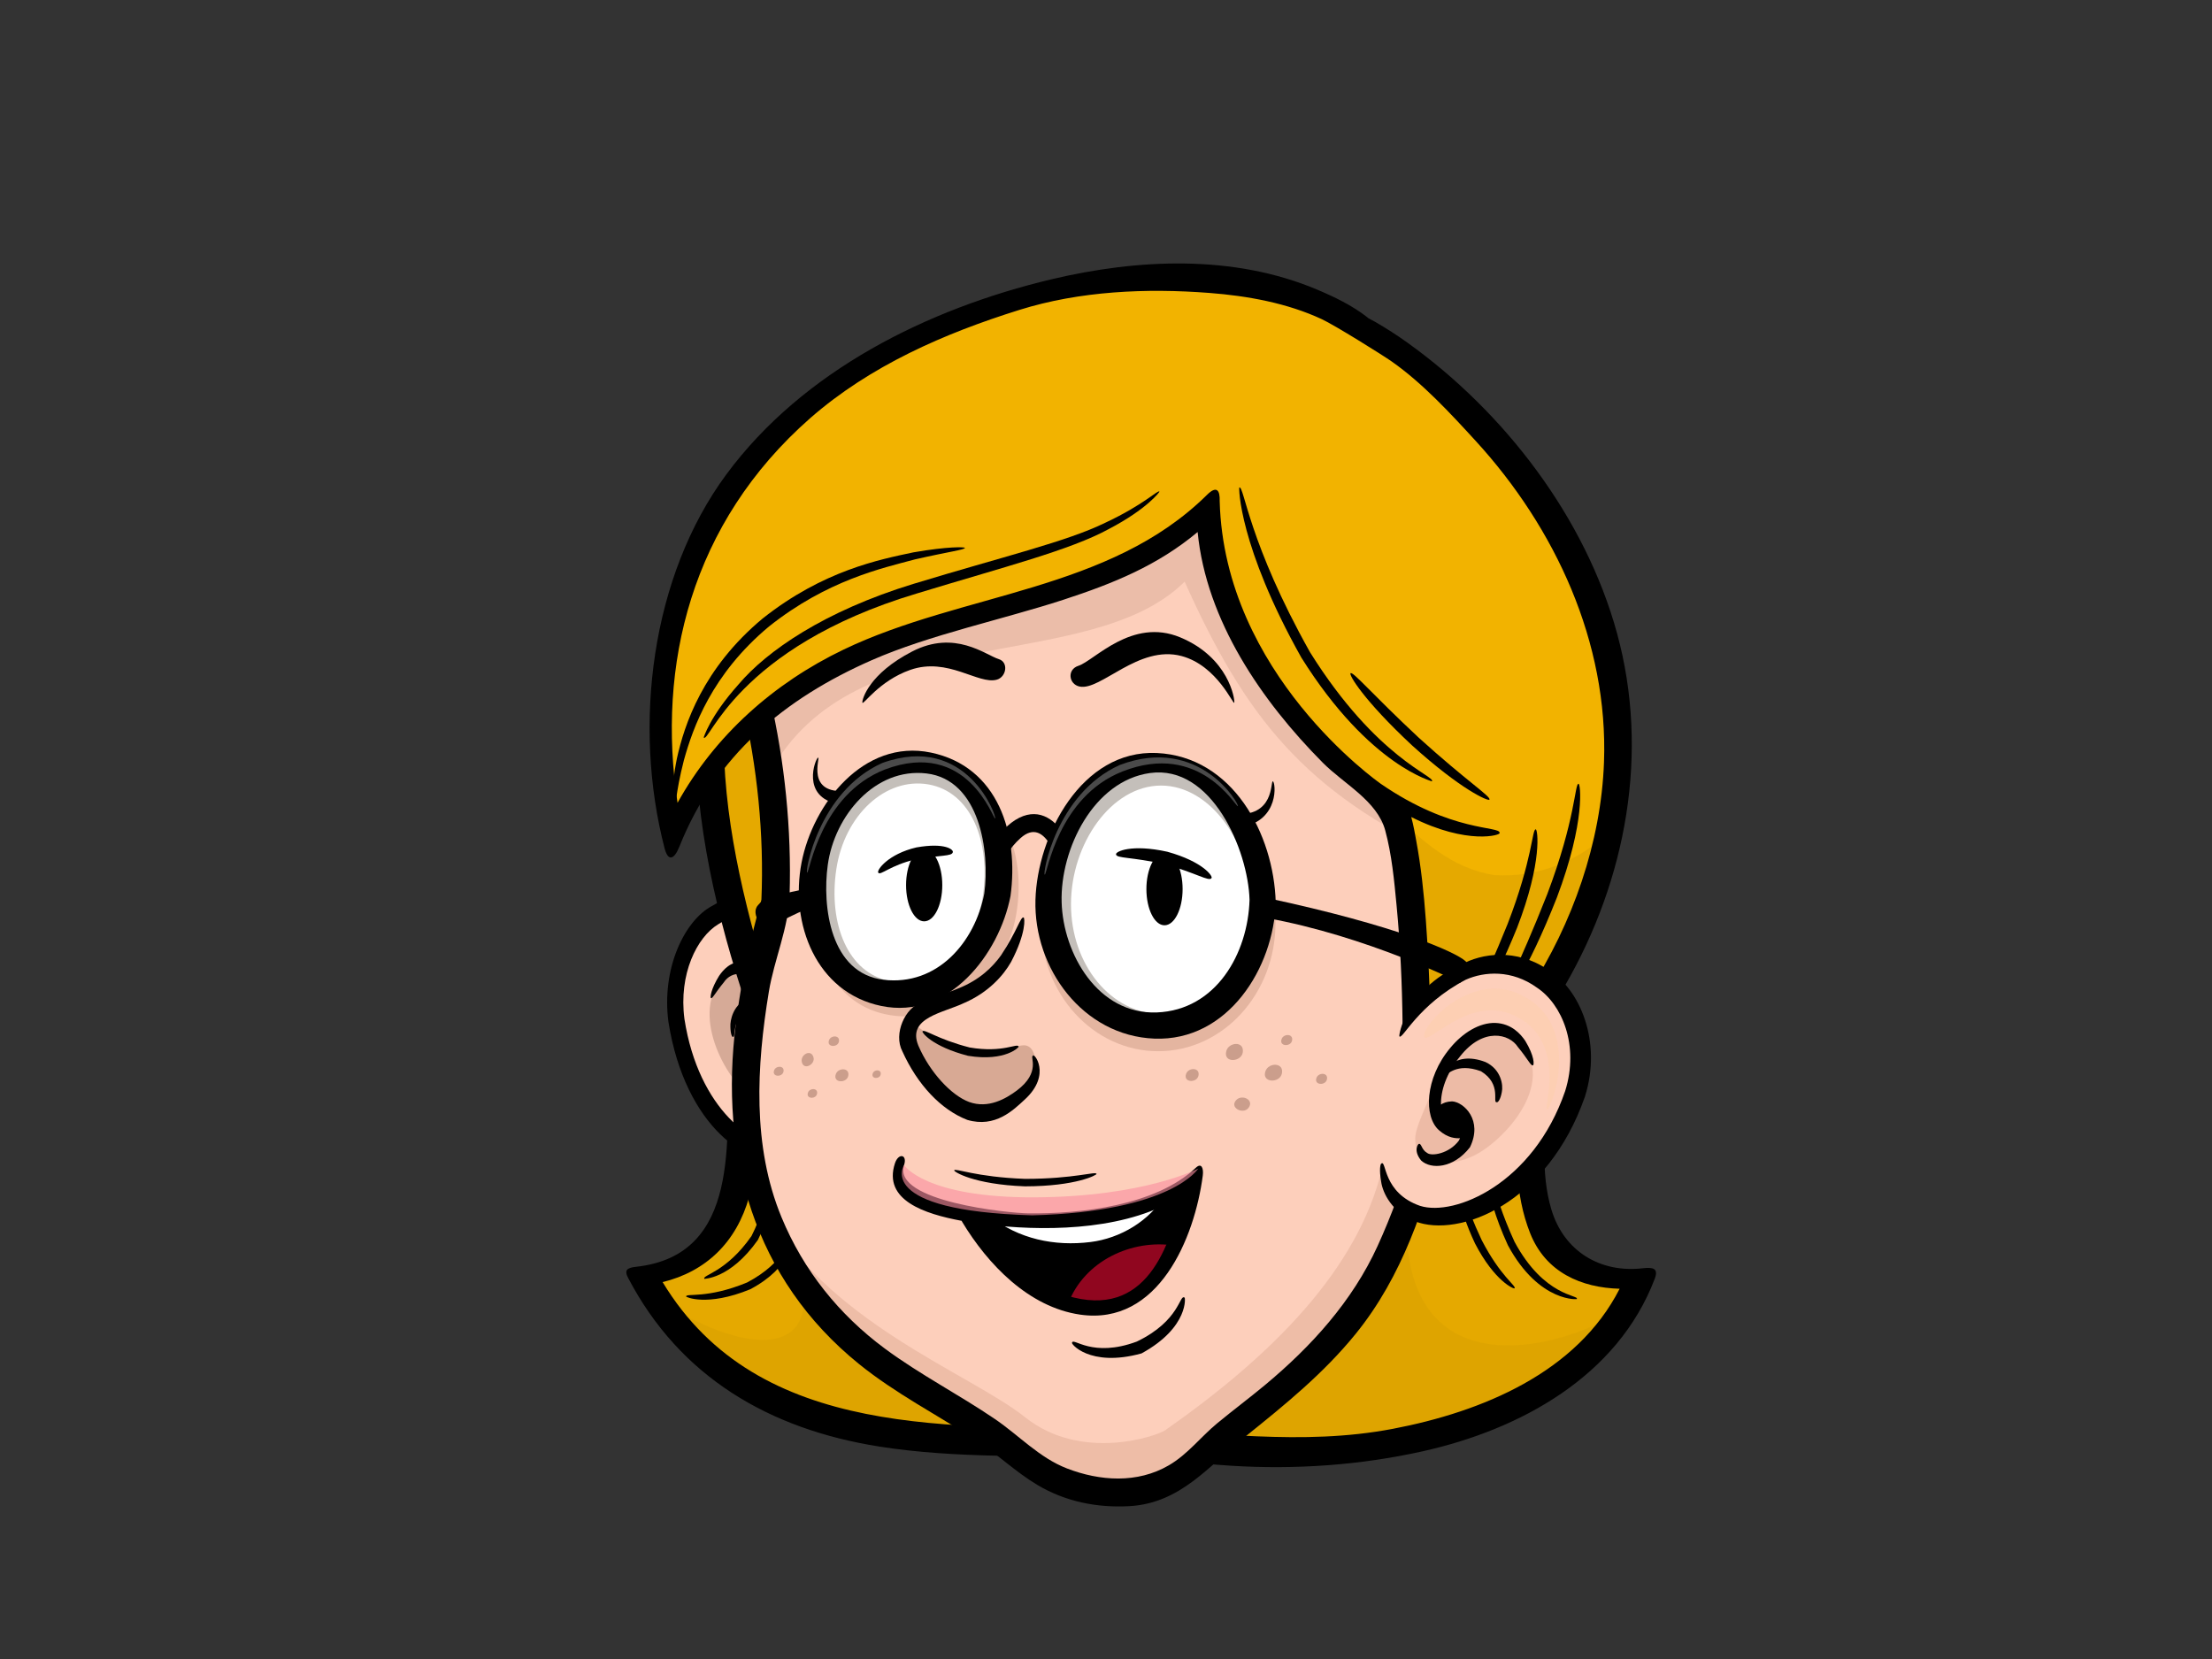 <?xml version="1.0" encoding="utf-8"?>
<!-- Generator: Adobe Illustrator 17.0.0, SVG Export Plug-In . SVG Version: 6.00 Build 0)  -->
<!DOCTYPE svg PUBLIC "-//W3C//DTD SVG 1.1//EN" "http://www.w3.org/Graphics/SVG/1.1/DTD/svg11.dtd">
<svg version="1.1" id="Layer_1" xmlns="http://www.w3.org/2000/svg" xmlns:xlink="http://www.w3.org/1999/xlink" x="0px" y="0px"
	 width="800px" height="600px" viewBox="0 0 800 600" enable-background="new 0 0 800 600" xml:space="preserve">
<rect x="0" y="0" width="800" height="600" fill="#333333" stroke="none"/>
<g>
	<g>
		<g>
			<path fill="#F2B300" d="M554.976,396.192c-3.34,30.144-3.531,70.397,38.726,64.519c-19.266,53.423-97.247,73.285-175.227,61.514
				l-56.798-1.299c-52.072-0.171-103.263-8.122-129.962-61.001c45.611-3.908,35.958-55.401,36.619-76.125L554.976,396.192z"/>
			<path opacity="0.5" fill="#D9A000" d="M554.976,396.192c-3.34,30.144-3.531,70.397,38.726,64.519
				c-19.266,53.423-97.247,73.285-175.227,61.514l-56.798-1.299c-52.072-0.171-103.263-8.122-129.962-61.001
				c45.611-3.908,35.958-55.401,36.619-76.125L554.976,396.192z"/>
			<path opacity="0.5" fill="#D9A000" d="M287.268,456.039c0.732,0.785,1.472,1.566,2.216,2.348
				c-0.22-1.421-0.355-2.829-0.355-4.208C289.128,454.179,287.268,454.179,287.268,456.039z"/>
			<path opacity="0.5" fill="#D9A000" d="M508.684,441.154c-27.91,40.934-76.286,55.819-122.802,63.262
				c-37.975,5.426-70.176-12.852-95.898-39.853c4.141,19.542-10.808,28.407-44.904,9.826c24.06,35.627,79.581,46.414,116.599,46.536
				l56.798,1.299c59.644,9.003,135.214-6.658,162.513-45.061C557.83,489.502,507.884,499.373,508.684,441.154z"/>
			<g>
				<path fill="none" d="M278.324,424.819c0.047,16.531-5.079,29.877-23.57,37.711"/>
				<g>
					<g>
						<path d="M254.755,462.53c-1.001-1.417,7.823-2.259,17.032-15.496c7.257-14.344,5.037-22.484,6.538-22.215
							c-0.093-0.278,3.656,7.846-4.222,23.612C263.85,462.962,254.252,462.419,254.755,462.53z"/>
					</g>
				</g>
			</g>
			<g>
				<path fill="none" d="M286.337,448.624c-5.65,15.481-23.374,21.71-38.184,20.271"/>
				<g>
					<g>
						<path d="M248.153,468.895c-0.064-1.317,7.415,0.968,22.031-5.06c14.126-7.439,14.871-16.077,16.153-15.211
							c0.179-0.605,0.431,9.452-14.988,17.651C255.584,472.734,247.86,469.009,248.153,468.895z"/>
					</g>
				</g>
			</g>
			<g>
				<path fill="none" d="M537.751,418.928c0,0,3.696,45.304,32.511,50.85"/>
				<g>
					<g>
						<path d="M570.262,469.778c1.108,0.142-13.49,1.799-24.922-19.441c-9.608-20.981-7.828-31.556-7.589-31.409
							c1.215-0.287,0.753,10.046,9.989,30.163C558.459,469.084,571.263,468.33,570.262,469.778z"/>
					</g>
				</g>
			</g>
			<g>
				<path fill="none" d="M527.735,428.789c0,0,4.313,24.966,20.033,37.135"/>
				<g>
					<g>
						<path d="M547.768,465.924c-0.047,0.445-7.187-2.417-14.317-16.23c-6.538-13.915-6.242-20.881-5.715-20.905
							c0.935-0.223,1.839,6.316,8.133,19.693C542.656,461.652,548.51,465.09,547.768,465.924z"/>
					</g>
				</g>
			</g>
			<g>
				<path fill="none" d="M554.976,396.192c-3.34,30.144-3.531,70.397,38.726,64.519c-19.266,53.423-97.247,73.285-175.227,61.514
					l-56.798-1.299c-52.072-0.171-103.263-8.122-129.962-61.001c45.611-3.908,35.958-55.401,36.619-76.125L554.976,396.192z"/>
				<path d="M594.123,458.685c-15.286,1.779-28.579-6.047-33.11-21.465c-3.813-12.968-2.404-27.323-0.989-40.549
					c0.128-1.196-0.111-2.195-0.581-3.004c0,0-0.004-0.002-0.004-0.005c-0.018-0.033-0.041-0.067-0.058-0.1
					c-0.653-1.336-1.94-2.335-3.929-2.418c-95.438-4.127-190.874-8.253-286.313-12.38c-0.109-0.004-0.215-0.007-0.323-0.014
					c-2.602-0.111-5.47,1.708-5.533,4.573c-0.607,28.22,4.952,70.65-33.218,74.825c-3.223,0.352-4.395,1.15-2.933,3.952
					c18.808,36.039,51.266,54.745,90.601,61.02c28.317,4.514,58.122,3.193,86.757,3.847c13.764,0.314,27.19,2.3,40.938,3.145
					c23.109,1.426,46.545-0.203,69.143-5.244c35.243-7.855,70.465-27.092,83.892-62.4
					C599.896,458.699,597.844,458.252,594.123,458.685z M503.76,516.75c-33.185,6.329-65.155,0.872-98.311,0.114
					c-59.801-1.366-131.061,4.363-165.805-53.174c15.661-3.821,26.711-14.4,31.309-30.857c4.016-14.356,2.488-29.085,2.407-43.743
					c92.013,3.979,184.022,7.957,276.033,11.932c-1.394,15.092-1.641,30.708,3.995,44.953c5.632,14.247,18.547,19.738,32.375,20.122
					C570.308,496.426,536.018,510.594,503.76,516.75z"/>
			</g>
		</g>
		<g>
			<g>
				<path fill="#FDCFBB" d="M293.062,349.498c-9.38-24.035-27.141-27.583-39.958-13.917c-21.66,25.471-0.168,76.584,24.861,80.916
					c7.168,1.243,15.478-2.629,18.12-15.943L293.062,349.498z"/>
				<path opacity="0.5" fill="#B18675" d="M268.978,394.216c-7.83-6.581-21.232-32.027-3.848-43.996
					c7.735-5.329,16.399,14.222,17.449,24.016c0.466,4.339,2.699,12.125,2.283,16.23
					C283.735,401.588,273.999,398.441,268.978,394.216z"/>
				<g>
					<path fill="none" d="M293.062,349.498c-9.38-24.035-27.141-27.583-39.958-13.917c-21.66,25.471-0.168,76.584,24.861,80.916
						c7.168,1.243,15.478-2.629,18.12-15.943"/>
					<g>
						<g>
							<path d="M296.086,400.552c-1.255-1.445-1.543,10.008-12.604,12.963c-10.142,2.335-30.838-11.991-35.947-44.997
								c-2.143-16.291,4.567-29.627,12.226-34.247c7.785-5.179,15.387-3.438,20.267,0.127c9.917,7.708,12.011,16.201,13.034,15.101
								c0.272,0.135-0.046-9.434-11.007-19.962c-5.397-4.893-14.941-7.858-24.61-1.847c-9.765,5.209-18.305,22.429-15.684,41.983
								c6.077,38.147,29.487,53.35,42.492,49.338c6.796-2.168,10.25-8.337,11.189-12.278
								C296.506,402.72,296.41,400.66,296.086,400.552z"/>
						</g>
					</g>
				</g>
			</g>
			<path fill="none" d="M257.1,360.978c14.447-34.753,36.891,23.796,15.228,27.279"/>
			<g>
				<path fill="none" d="M280.207,379.889c-4.474-5.489-9.801,2.564-8.847,9.069c1.047,7.137,11.453,12.801,12.326,3.321"/>
				<path d="M257.102,360.978c0.494,0.429,1.628-2.028,4.659-5.673c2.718-4.197,9.809-5.52,14.667,5.409
					c2.983,6.458,3.674,12.719,3.069,17.244c-0.525-0.638-1.387-1.248-2.788-1.521c-3.092-0.193-8.806,5.288-6.444,15.005
					c3.491,7.973,9.267,9.132,12.164,6.434c2.677-3.283,1.337-5.804,1.258-5.596c-0.663-0.351-0.9,1.901-2.501,2.751
					c-1.239,1.081-5.771-0.558-7.781-5.464c-0.079-0.285-0.137-0.56-0.19-0.836c1.054,0.213,3.11,0.487,5.811-1.935
					c4.466-3.978,5.765-17.093,0.294-28.571c-2.685-5.731-6.638-9.83-10.765-10.277c-4.202-0.394-6.955,2.757-8.479,4.975
					C257.062,357.791,256.802,360.758,257.102,360.978z"/>
			</g>
			<g>
				<path fill="none" d="M279.56,367.345c-1.845-7.097-15.883-7.159-14.51,7.653"/>
				<g>
					<g>
						<path d="M265.05,374.998c1.241,0.512-0.703-6.321,5.364-9.977c6.909-2.179,8.595,2.973,9.146,2.324
							c1.182,0.598-0.941-8.666-9.966-5.64c-4.361,1.899-5.577,7.23-5.436,9.641C264.208,374.002,264.754,375.056,265.05,374.998z"
							/>
					</g>
				</g>
			</g>
		</g>
		<g>
			<path fill="#F2B300" d="M257.049,257.237c-2.072,26.927,10.355,90.447,21.401,113.918c11.051,23.478,10.36-122.203,10.36-122.203
				L257.049,257.237z"/>
			<path opacity="0.5" fill="#D9A000" d="M257.049,257.237c-2.072,26.927,10.355,90.447,21.401,113.918
				c11.051,23.478,10.36-122.203,10.36-122.203L257.049,257.237z"/>
			<g>
				<path fill="none" d="M257.049,257.237c-2.072,26.927,10.355,90.447,21.401,113.918c11.051,23.478,10.36-122.203,10.36-122.203"
					/>
				<path d="M251.998,256.759c-2.11,33.238,5.964,69.634,16.065,101.099c1.772,5.52,4.309,20.303,12.258,20.91
					c6.652,0.507,8.037-8.237,8.924-12.97c4.127-22.044,3.693-45.398,4.174-67.733c0.351-16.208,0.514-32.424,0.44-48.635
					c-0.03-6.49-10.129-7.49-10.104-0.958c0.152,33.441-0.014,67.091-2.716,100.434c-0.53,6.547-0.897,13.501-2.815,19.82
					c-1.007,3.314,5.928,2.489,4.81,0.255c-2.984-5.96-4.93-12.541-6.826-18.903c-8.606-28.904-16.033-62.035-14.108-92.362
					C262.515,251.187,252.41,250.232,251.998,256.759L251.998,256.759z"/>
			</g>
		</g>
		<g>
			<path fill="#FDCFBB" d="M273.446,253.028c9.028,37.505,6.945,73.621,6.945,73.621s-15.975,49.309-9.028,92.372
				c13.195,70.146,70.379,83.82,94.448,105.073c27.322,24.121,56.554,17.362,70.442,1.386
				c13.889-15.974,55.972-34.231,74.029-91.878c18.055-57.645,13.194-66.674,13.194-66.674v-71.535l-83.344-116.681
				C440.133,178.713,266.502,233.577,273.446,253.028z"/>
			<path opacity="0.49" fill="#CA9A86" d="M461.296,333.826c0,25.607-18.996,46.365-42.429,46.365
				c-23.438,0-42.435-20.758-42.435-46.365c0-25.607,18.997-50.245,42.435-50.245C442.299,283.58,461.296,308.219,461.296,333.826z"
				/>
			<path opacity="0.49" fill="#CA9A86" d="M367.526,330.719c-3.998,23.343-24.291,39.671-45.321,36.462
				c-21.028-3.203-30.733-24.683-26.729-48.029c4.002-23.343,24.292-39.671,45.32-36.464
				C361.828,285.896,371.53,307.371,367.526,330.719z"/>
			<path opacity="0.49" fill="#DEA993" d="M421.443,517.248c-2.923,2.049-30.208,11.618-50.657-4.648
				c-20.449-16.266-72.499-34.391-95.269-77.347c18.289,56.192,68.214,69.343,90.295,88.842
				c27.322,24.121,56.554,17.362,70.442,1.386c13.889-15.974,55.972-34.231,74.029-91.878c0.841-2.687,1.618-5.235,2.362-7.715
				c-1.127-2.042-11.746-1.441-12.7-3.627C491.157,459.324,459.797,490.348,421.443,517.248z"/>
			<path opacity="0.35" fill="#CA9A86" d="M440.133,178.713c0,0-173.632,54.864-166.687,74.315
				c2.209,9.176,3.749,18.264,4.821,26.765c30.708-57.192,115.292-34.884,150.179-69.426c21.81,48.588,42.975,75.966,94.991,99.929
				l0.041-14.902L440.133,178.713z"/>
			<g>
				<path fill="none" d="M273.446,253.028c9.028,37.505,6.945,73.621,6.945,73.621s-15.975,49.309-9.028,92.372
					c13.195,70.146,70.379,83.82,94.448,105.073c27.322,24.121,56.554,17.362,70.442,1.386
					c13.889-15.974,55.972-34.231,74.029-91.878c18.055-57.645,13.194-66.674,13.194-66.674v-71.535l-83.344-116.681
					C440.133,178.713,266.502,233.577,273.446,253.028z"/>
				<path d="M268.449,253.907c5.4,23.398,7.951,47.699,6.917,71.72c0.035-0.81,0.048-0.069-0.513,1.823
					c-0.888,2.997-1.672,6.024-2.433,9.052c-2.781,11.02-4.814,22.213-6.256,33.484c-6.103,47.713,6.467,92.614,44.563,123.371
					c13.02,10.515,27.939,18.198,41.924,27.27c7.819,5.07,14.456,11.585,22.463,16.379c10.119,6.058,21.556,8.346,33.214,7.719
					c18.682-1.005,28.898-14.616,42.236-25.313c14.269-11.451,28.145-22.722,39.738-37.008
					c16.909-20.829,25.005-45.967,31.855-71.497c3.523-13.141,7.645-27.519,6.878-41.29c-0.092-1.673-0.323-3.232-0.948-4.802
					c1.153,2.905,0.442,2.989,0.442,0.665c0-2.695,0-5.393,0-8.09c0-16.103,0-32.202,0-48.307c0-6.636,1.323-13.462-2.641-19.013
					c-6.357-8.899-12.708-17.797-19.072-26.697c-18.402-25.767-36.81-51.536-55.216-77.305c-2.534-3.546-5.066-7.092-7.596-10.637
					c-0.918-1.282-3.211-2.199-4.751-1.713c-30.676,9.705-61.12,20.274-91.168,31.773c-19.827,7.587-39.762,15.497-58.438,25.651
					C282.699,234.923,265.465,243.324,268.449,253.907c1.763,6.236,11.768,4.534,9.994-1.762c-0.066-0.235-0.499,0.229,0.6-1.286
					c1.307-1.796,3.345-3.172,5.109-4.48c6.04-4.488,12.995-7.852,19.725-11.157c18.281-8.98,37.37-16.373,56.415-23.545
					c18.446-6.949,37.06-13.461,55.743-19.755c6.041-2.037,12.096-4.039,18.162-6.014c1.911-0.623,3.822-1.24,5.736-1.853
					c1.42-0.456,1.565-0.502,1.082-0.347c-1.582-0.571-3.166-1.142-4.75-1.713c27.749,38.848,55.499,77.698,83.249,116.547
					c-1.521-2.124-1.088-5.172-1.088-1.702c0,2.208,0,4.414,0,6.622c0,8.021,0,16.043,0,24.069c0,12.865,0,25.731,0,38.597
					c0,3.925,0.235,1.99,0.438,3.232c0.543,3.311-0.074,7.341-0.517,10.899c-2.939,23.683-10.236,48.72-20.112,70.352
					c-9.12,19.991-23.977,36.362-40.702,50.279c-5.702,4.75-11.668,9.183-17.385,13.92c-5.998,4.968-10.598,11.164-17.418,15.136
					c-11.408,6.65-24.946,5.725-36.85,1.132c-9.964-3.845-17.314-11.914-25.989-17.823c-13.053-8.889-27.118-16.085-39.839-25.5
					c-16.673-12.339-29.439-28.278-37.381-47.459c-10.685-25.815-9.054-54.689-4.598-81.685c1.889-11.429,7.142-23.196,7.493-34.743
					c0.735-24.025-1.726-48.325-7.124-71.724C276.98,245.798,266.979,247.524,268.449,253.907z"/>
			</g>
		</g>
		<g>
			<path fill="#F2B300" d="M512.302,370.837c0,0-0.65-66.649-9.799-80.37c-60.767-48.357-65.343-93.444-64.688-109.126
				c-40.514,41.166-84.294,32.018-140.489,63.384c-37.246,18.295-54.237,61.422-54.237,61.422s-32.016-122.193,80.372-178.387
				c112.393-56.196,168.588-8.495,168.588-8.495s54.887,27.443,82.982,96.707c32.024,79.719-20.904,149.637-20.904,149.637
				L512.302,370.837z"/>
			<path opacity="0.5" fill="#D9A000" d="M540.315,316.491c-15.378-2.563-25.46-12.187-35.718-21.577
				c7.155,19.863,7.706,75.923,7.706,75.923l41.824-5.228c0,0,19.744-26.087,27.817-64.556
				C570.872,311.371,556.198,317.55,540.315,316.491z"/>
			<path fill="#F2B300" d="M273.454,165.771c0,0,35.376-22.221,50.35-21.872c7.579-2.21,1.028,7.822,6.17,9.697
				c5.146,1.871,17.713-10.437,23.688-11.03c5.972-0.598,1.346,7.252,5.246,8.895c3.902,1.643,12.141-1.918,17.772-5.144
				c11.486-6.578,11.484,1.367,19.6,3.212c14.349,3.259,58.436,3.997,58.436,3.997s-51.162-2.404-56.326-12.968
				c-4.081-8.346-8.039-9.237-12.967-6.399c-4.927,2.842-7.233,4.763-10.329,3.463c-2.044-0.86,2.506-8.033-2.19-9.071
				c-4.698-1.041-19.187,2.21-21.818,2.988c-7.235,1.216-2.002-11.541,5.566-19.504C295.927,137.33,273.454,165.771,273.454,165.771
				z"/>
			<g>
				<path fill="none" d="M512.302,370.837c0,0-0.65-66.649-9.799-80.37c-60.767-48.357-65.343-93.444-64.688-109.126
					c-40.514,41.166-84.294,32.018-140.489,63.384c-37.246,18.295-54.237,61.422-54.237,61.422s-32.016-122.193,80.372-178.387
					c112.393-56.196,168.588-8.495,168.588-8.495s54.887,27.443,82.982,96.707c32.024,79.719-20.904,149.637-20.904,149.637
					L512.302,370.837z"/>
				<path d="M584.829,229.044c-11.482-41.955-40.773-80.035-75.892-105.177c-3.704-2.652-7.542-5.128-11.492-7.402
					c-0.867-0.5-1.756-0.965-2.643-1.432c0.005-0.028-0.076-0.116-0.365-0.341c-5.414-4.226-11.839-7.321-18.132-9.972
					c-30.178-12.727-64.809-11.13-96.051-3.701c-44.654,10.617-89.774,32.967-117.528,70.516
					c-27.298,36.936-33.9,90.758-22.38,135.228c1.241,4.792,3.411,4.315,5.371-0.584c13.154-32.91,37.852-53.473,69.573-67.42
					c20.822-9.153,47.709-14.798,69.242-21.826c18.277-5.965,34.104-12.407,48.613-24.516c3.118,32.041,23.138,61.125,45.234,83.401
					c7.665,7.725,19.698,13.76,22.616,24.54c2.37,8.778,3.23,18.035,4.093,27.058c1.364,14.255,2.014,28.625,2.169,42.943
					c0.008,0.972,0.264,1.806,0.659,2.527c0.858,1.853,2.682,3.271,5.272,2.947c12.908-1.615,25.815-3.227,38.722-4.841
					c7.725-0.965,10.503-8.351,14.143-14.645C588.21,318.008,596.612,272.117,584.829,229.044z M580.108,275.624
					c-1.057,29.093-11.366,58.368-27.141,82.729c-0.546,0.843-1.136,1.654-1.708,2.48c-0.309,0.053-0.668,0.111-1.112,0.165
					c-2.578,0.322-5.165,0.645-7.744,0.97c-8.39,1.05-16.779,2.095-25.169,3.145c-0.24-10.848-0.775-21.69-1.57-32.501
					c-0.708-9.594-1.72-19.182-3.481-28.641c-0.447-2.391-0.954-5.478-1.783-8.482c20.49,10.335,32.694,6.452,31.947,5.755
					c0.304-2.608-17.193-0.015-43.016-17.803c-0.813-0.614-56.569-39.684-58.215-102.195c0.143-4.076-1.167-5.66-4.574-2.289
					c-35.337,34.983-88.333,35.293-131.41,55.955c-25.306,12.136-46.564,31.066-60.092,55.439
					c-7.513-49.587,4.77-101.161,47.995-139.13c21.69-18.965,48.404-30.62,75.647-39.139c21.896-6.846,45.835-7.9,68.755-6.134
					c13.764,1.059,28.13,3.664,40.649,9.506c4.644,2.165,21.894,12.927,25.203,15.252c11.206,7.865,21.133,18.628,30.367,28.708
					C562.561,190.959,581.683,232.382,580.108,275.624z"/>
			</g>
		</g>
		<g>
			<path fill="none" d="M543.666,361.913c0,0,26.232-45.722,27.228-78.451"/>
			<g>
				<g>
					<path d="M570.894,283.462c0.687-0.213,2.636,13.452-7.85,41.206c-10.827,27.446-18.724,37.663-19.379,37.246
						c-1.109-0.591,5.275-11.52,15.929-38.546C569.88,296.128,569.523,283.371,570.894,283.462z"/>
				</g>
			</g>
		</g>
		<g>
			<path fill="none" d="M531.42,367.41c0,0,23.104-39.315,23.984-67.458"/>
			<g>
				<g>
					<path d="M555.404,299.952c0.731-0.199,2.528,11.687-6.736,35.589c-9.548,23.62-16.57,32.307-17.248,31.869
						c-1.068-0.591,4.436-10.004,13.811-33.203C554.285,310.828,554.078,299.879,555.404,299.952z"/>
				</g>
			</g>
		</g>
		<g>
			<g>
				<g>
					<path fill="#FDCFBB" d="M507.357,371.738c15.582-23.627,42.564-28.331,56.701-12.225
						c23.531,29.683-11.532,79.702-43.909,80.527c-9.276,0.234-19.204-5.011-20.517-19.253L507.357,371.738z"/>
					<path opacity="0.5" fill="#DEA993" d="M532.938,418.007c11.738-5.622,34.069-29.999,12.231-45.155
						c-9.713-6.743-24.648,12.25-27.632,22.268c-1.332,4.446-5.607,12.192-5.696,16.531
						C511.616,423.394,525.409,421.637,532.938,418.007z"/>
					<g>
						<g>
							<g>
								<path d="M499.631,420.785c1.813-1.321,0.419,10.639,13.984,15.339c12.485,3.914,40.907-7.942,52.449-41.53
									c5.213-16.633-1.241-31.495-10.244-37.425c-9.059-6.532-18.961-5.84-25.689-2.853
									c-17.386,9.112-22.883,21.806-24.016,20.505c-0.366,0.102,2.017-16.831,22.188-25.856
									c7.593-4.303,20.135-5.978,31.457,1.694c11.587,6.857,19.766,26.031,13.44,45.993
									c-13.546,38.792-45.546,51.166-61.406,45.075c-8.277-3.251-11.711-10.168-12.292-14.42
									C498.765,422.977,499.204,420.847,499.631,420.785z"/>
							</g>
						</g>
					</g>
				</g>
				<path fill="none" d="M554.43,385.286c-14.221-38.379-54.159,19.026-25.12,26.002"/>
				<g>
					<path fill="none" d="M519.878,401.37c6.977-5.011,12.977,4.192,10.643,10.811c-2.56,7.257-17.669,11.529-17.357,1.534"/>
					<path d="M551.642,376.451c-1.723-2.542-4.99-6.245-10.791-6.49c-5.705-0.178-11.747,3.472-16.331,9.018
						c-9.293,11.091-9.588,24.928-4.12,29.757c3.298,2.938,6.147,2.971,7.622,2.918c-0.112,0.276-0.236,0.551-0.388,0.836
						c-3.529,4.793-9.977,5.791-11.497,4.472c-2.044-1.132-2.017-3.51-2.973-3.247c-0.08-0.231-2.307,2.195,0.826,6.013
						c3.529,3.256,11.603,2.945,17.631-4.799c4.772-9.739-2.172-16.326-6.422-16.604c-1.953,0.064-3.228,0.563-4.047,1.156
						c-0.115-4.81,1.823-11.213,6.932-17.463c8.357-10.613,17.835-8.135,20.884-3.349c3.555,4.259,4.715,6.992,5.457,6.618
						C554.875,385.11,554.986,381.984,551.642,376.451z"/>
				</g>
				<g>
					<path fill="none" d="M522.753,388.422c3.646-7.097,22.825-4.968,18.597,10.213"/>
					<g>
						<g>
							<path d="M541.35,398.635c-1.781,0.338,1.968-6.456-5.739-11.206c-9.093-3.336-12.21,1.753-12.86,0.992
								c-1.71,0.44,2.66-8.86,14.503-4.317c5.658,2.656,6.468,8.384,5.895,10.871C542.658,397.734,541.742,398.745,541.35,398.635z"
								/>
						</g>
					</g>
				</g>
			</g>
			<path opacity="0.6" fill="#FDCFAD" d="M515.058,374.803c-0.843-3.801,16.99-24.048,35.204-14.91
				c22.263,10.897,10.859,41.283,9.261,41.365c-1.599,0.096,8.098-26.029-13.142-34.509
				C530.543,360.429,515.888,378.612,515.058,374.803z"/>
		</g>
		<g>
			<path d="M445.865,294.34c15.363,1.542,13.502-12.052,14.497-11.744c0.987,0.308,2.476,14.059-11.28,16.532L445.865,294.34z"/>
		</g>
		<g>
			<path d="M306.477,285.99c-15.365,1.542-9.612-12.306-10.603-11.995c-0.99,0.307-6.371,14.31,7.383,16.782L306.477,285.99z"/>
		</g>
		<g>
			<path d="M446.396,254.102c-0.242,1.275-6.104-13.388-19.104-16.846c-15.528-4.135-29.197,12.65-36.848,11.043
				c-3.931-0.825-4.63-6.172-0.402-7.513c5.672-1.798,19.284-17.574,36.812-10.271C444.384,237.819,446.635,252.829,446.396,254.102
				z"/>
		</g>
		<g>
			<path d="M311.889,254.095c0.152,1.245,5.903-7.808,17.298-11.812c13.62-4.784,24.666,5.455,31.358,3.517
				c3.438-0.995,4.288-6.29,0.695-7.414c-4.823-1.505-15.866-10.757-31.362-2.757C314.382,243.63,311.742,252.852,311.889,254.095z"
				/>
		</g>
		<g>
			<path fill="#FFFFFF" d="M456.648,325.869c0,24.868-17.332,45.026-38.711,45.026c-21.384,0-38.716-20.158-38.716-45.026
				c0-24.868,17.333-48.795,38.716-48.795C439.316,277.073,456.648,301.001,456.648,325.869z"/>
			<path fill="#C4BFBA" d="M417.937,277.073c-21.384,0-38.716,23.928-38.716,48.795c0,24.868,17.333,45.026,38.716,45.026
				c21.379,0,38.711-20.158,38.711-45.026C456.648,301.001,439.316,277.073,417.937,277.073z M419.913,366.683
				c-17.992,0-32.576-17.74-32.576-39.626c0-21.887,14.584-42.946,32.576-42.946c17.99,0,32.572,21.059,32.572,42.946
				C452.485,348.943,437.902,366.683,419.913,366.683z"/>
			<g>
				<path fill="none" d="M456.648,325.869c0,24.868-17.332,45.026-38.711,45.026c-21.384,0-38.716-20.158-38.716-45.026
					c0-24.868,17.333-48.795,38.716-48.795C439.316,277.073,456.648,301.001,456.648,325.869z"/>
				<path d="M418.384,272.337c-27.257-1.263-43.228,29.807-43.897,53.08c-0.718,24.86,17.229,49.206,43.001,50.213
					c26.574,1.041,43.21-25.569,43.895-49.314C460.675,301.64,445.837,273.61,418.384,272.337z M418.384,366.163
					c-21.25,0.829-33.887-21.176-34.426-39.847c-0.561-19.301,11.589-43.908,31.949-46.739c22.391-3.117,35.49,27.932,36.008,45.84
					C451.352,344.844,439.829,365.318,418.384,366.163z"/>
			</g>
		</g>
		<g>
			<path fill="#FFFFFF" d="M360.722,323.623c-3.667,22.702-22.28,38.579-41.57,35.459c-19.287-3.114-28.189-24.003-24.516-46.708
				c3.671-22.701,22.281-38.58,41.569-35.461C355.495,280.033,364.394,300.918,360.722,323.623z"/>
			<path fill="#C4BFBA" d="M336.205,276.914c-19.288-3.119-37.898,12.76-41.569,35.461c-3.673,22.705,5.229,43.593,24.516,46.708
				c19.29,3.12,37.903-12.757,41.57-35.459C364.394,300.918,355.495,280.033,336.205,276.914z M355.438,324.139
				c-2.939,19.657-17.86,33.404-33.323,30.702c-15.46-2.698-22.597-20.783-19.652-40.443c2.943-19.656,17.861-33.405,33.323-30.704
				C351.249,286.397,358.383,304.48,355.438,324.139z"/>
			<g>
				<path fill="none" d="M360.722,323.623c-3.667,22.702-22.28,38.579-41.57,35.459c-19.287-3.114-28.189-24.003-24.516-46.708
					c3.671-22.701,22.281-38.58,41.569-35.461C355.495,280.033,364.394,300.918,360.722,323.623z"/>
				<path d="M336.655,272.178c-24.388-5.074-42.677,18.716-46.754,39.748c-4.293,22.139,5.265,46.998,28.802,51.892
					c24.39,5.075,42.682-18.715,46.758-39.748C368.522,301.72,361.064,277.258,336.655,272.178z M319.601,354.351
					c-19.328-2.275-22.292-26.494-20.229-41.526c2.45-17.88,17.121-35.282,35.704-33.097c19.329,2.272,22.974,28.413,20.91,43.446
					C352.55,340.903,338.91,356.619,319.601,354.351z"/>
			</g>
		</g>
		<g>
			<path fill="none" d="M317.43,313.587c0,0,12.404-7.994,27.168-5.377"/>
			<g>
				<g>
					<path d="M344.599,308.21c-0.282,1.54-4.437,0.988-13.567,2.622c-9.09,2.111-12.669,5.991-13.399,4.778
						c-0.674-0.888,3.58-6.74,13.788-9.128C341.824,304.642,344.922,307.295,344.599,308.21z"/>
				</g>
			</g>
		</g>
		<g>
			<path fill="none" d="M403.629,309.007c0,0,18.1-2.858,34.528,8.573"/>
			<g>
				<g>
					<path d="M438.157,317.578c-0.931,1.374-5.403-1.844-17.064-5.055c-11.856-2.637-17.305-2.048-17.464-3.517
						c-0.286-1.022,5.527-3.837,18.557-0.961C435.094,311.626,438.782,316.965,438.157,317.578z"/>
				</g>
			</g>
		</g>
		<g>
			<ellipse cx="334.24" cy="320.118" rx="6.549" ry="13.095"/>
		</g>
		<g>
			<path d="M427.706,321.547c0,7.233-2.93,13.094-6.548,13.094c-3.615,0-6.548-5.862-6.548-13.094
				c0-7.235,2.933-13.099,6.548-13.099C424.776,308.448,427.706,314.312,427.706,321.547z"/>
		</g>
		<g>
			<path fill="#FDCFBB" d="M370.189,331.816c-9.537,36.451-37.473,25.984-41.569,40.053c-2.412,8.278,8.667,21.01,13.958,25.406
				c7.657,6.354,15.869,6.412,24.066,0.761c4.941-3.411,10.924-9.683,6.886-16.132"/>
			<path opacity="0.72" fill="#CA9A86" d="M331.37,371.268c3.632,1.263,7.106,7.581,18.793,9.318
				c11.687,1.737,16.741-2.844,20.531-2.527c5.053,0.632,4.421,10.74,2.052,13.74c-2.368,3-12.633,17.371-28.109,6.316
				S327.737,370.005,331.37,371.268z"/>
			<g>
				<path fill="none" d="M370.189,331.816c-9.537,36.451-37.473,25.984-41.569,40.053c-2.412,8.278,8.667,21.01,13.958,25.406
					c7.657,6.354,15.869,6.412,24.066,0.761c4.941-3.411,10.924-9.683,6.886-16.132"/>
				<g>
					<g>
						<path d="M373.529,381.904c0.106-1.673,7.111,6.598-2.925,15.777c-4.063,3.725-10.593,10.348-20.783,7.339
							c-9.564-3.709-18.038-12.785-23.476-24.81c-3.332-6.358,1.098-15.899,6.862-17.585c5.225-2.562,9.634-3.496,13.433-5.175
							c7.623-3.036,12.335-7.682,15.392-11.938c5.841-8.776,7.065-14.068,8.159-13.697c0.49,0.091,0.961,5.658-4.514,16.068
							c-2.844,5.046-8.318,11.073-16.769,14.756c-7.734,3.763-20.999,5.297-16.759,15.559c4.111,9.552,11.845,17.934,18.358,20.356
							c6.936,2.495,13.258-1.177,17.252-4.156C376.555,387.804,372.402,382.159,373.529,381.904z"/>
					</g>
				</g>
			</g>
		</g>
		<g>
			<path fill="none" d="M333.631,373.044c8.258,5.184,20.459,11.642,34.763,5.473"/>
			<g>
				<g>
					<path d="M368.394,378.516c0.402-0.002-4.674,5.569-18.309,3.329c-13.083-3.401-16.741-8.506-16.455-8.8
						c0.573-1.112,5.154,2.74,17.06,5.789C362.848,380.912,367.991,377.067,368.394,378.516z"/>
				</g>
			</g>
		</g>
		<g>
			<path d="M351.681,438.956l-1.233,1.281l0.392,0.298c0,0,18.766,31.584,42.534,31.898c23.769,0.313,35.653-23.142,38.466-47.537
				C416.791,439.948,378.205,443.336,351.681,438.956z"/>
			<path fill="#FFFFFF" d="M394.409,449.194c10.7-1.336,21.377-7.564,27.103-17.231c-16.648,8.122-42.685,10.208-63.581,7.848
				C368.388,448.112,381.396,450.823,394.409,449.194z"/>
			<path fill="#90061F" d="M386.329,471.428c2.287,0.607,4.64,0.972,7.045,1.005c14.954,0.196,25.2-9.018,31.448-21.95
				C409.309,448.039,392.156,456.039,386.329,471.428z"/>
			<path fill="#FFFFFF" d="M347.809,438.243l2.639,1.993l1.233-1.281C350.359,438.736,349.067,438.496,347.809,438.243z"/>
			<g>
				<path fill="none" d="M325.199,421.141c-8.445,21.583,81.626,28.775,106.642,3.754c-2.814,24.395-14.697,47.85-38.466,47.537
					c-23.768-0.314-42.534-31.898-42.534-31.898"/>
				<path d="M432.51,422.315c-14.561,13.757-41.78,16.744-60.715,16.513c-6.57-0.08-49.158-4.214-44.83-17.458
					c1.27-3.883-2.03-4.517-3.302-0.629c-4.363,13.339,10.689,18.283,24.14,20.787c0.055,0.12,0.099,0.242,0.172,0.365
					c9.319,15.459,24.096,30.855,42.659,33.555c28.378,4.123,41.425-27.775,44.365-50.252
					C435.349,422.5,434.527,420.411,432.51,422.315z M383.077,467.656c-11.53-4.223-20.097-14.426-27.072-24.877
					c1.615,0.194,3.064,0.351,4.241,0.467c20.677,2.093,48.404,1.35,67.025-10.786C422.589,453.116,413.127,478.658,383.077,467.656
					z"/>
			</g>
		</g>
		<g>
			<path fill="none" d="M387.745,485.566c5.629,3.129,29.088,11.26,40.658-16.261"/>
			<g>
				<g>
					<path d="M428.403,469.305c0.236-0.61,1.829,10.671-15.554,20.176c-19.021,5.246-25.959-3.919-25.104-3.916
						c0.398-1.953,7.262,5.624,23.386-0.362C426.882,477.602,426.517,467.904,428.403,469.305z"/>
				</g>
			</g>
		</g>
		<g>
			<path fill="none" d="M361.476,307.307c0,0,12.197-20.33,21.579-2.502"/>
			<path d="M364.073,309.123c1.356-2.23,3.053-4.255,4.994-5.994c4.654-4.179,8.307-2.014,11.123,3.037
				c1.983,3.547,7.728,0.858,5.731-2.723c-3.697-6.622-9.672-11.465-17.298-7.686c-4.022,1.995-7.435,5.935-9.745,9.73
				C356.763,308.965,361.946,312.626,364.073,309.123L364.073,309.123z"/>
		</g>
		<g>
			<path d="M457.802,331.951c36.671,6.565,70.251,23.454,70.251,23.454s5.79-4.379,1.933-7.819
				c-3.859-3.438-25.092-12.821-71.8-22.83L457.802,331.951z"/>
		</g>
		<g>
			<path d="M292.069,328.594c-10.085,4.381-15.323,7.819-15.323,7.819s-5.705-5.629-2.58-9.068c3.127-3.44,1.878-2.506,17.59-5.943
				L292.069,328.594z"/>
		</g>
		<g>
			<path fill="none" d="M254.5,266.675c35.928-64.452,127.792-54.08,164.837-88.898"/>
			<g>
				<g>
					<path d="M419.337,177.776c0.154,0.014-4.375,6.285-18.44,13.617c-13.961,7.599-37.516,13.558-69.373,23.267
						c-65.579,19.663-75.208,54.936-77.025,52.014c0.031,0.118,2.041-7.332,12.608-19.156
						c10.199-12.076,30.983-26.491,63.281-36.364c32.195-9.809,55.457-15.271,69.368-22.107
						C413.734,182.514,418.755,177.093,419.337,177.776z"/>
				</g>
			</g>
		</g>
		<g>
			<path fill="none" d="M243.758,292.973c0,0-2.964-82.972,105.196-94.827"/>
			<g>
				<g>
					<path d="M348.954,198.145c0.083,0.671-5.77,1.365-18.043,4.166c-11.927,3.198-31.676,7.493-52.771,24.243
						c-20.75,17.296-27.528,36.622-30.795,48.375c-3.129,12.133-2.977,18.065-3.589,18.045c-0.401,0.057-1.499-6.015,1.054-18.648
						c2.678-12.2,9.372-32.606,30.994-50.623c21.96-17.407,42.349-21.342,54.573-23.942
						C342.973,197.575,348.926,197.807,348.954,198.145z"/>
				</g>
			</g>
		</g>
		<g>
			<path fill="none" d="M448.225,176.295c0,0,14.816,77.045,69.642,106.308"/>
			<g>
				<g>
					<path d="M517.866,282.603c0.902,0.061-22.292-4.981-47.231-44.803c-22.693-40.479-22.647-61.748-22.41-61.505
						c1.74-0.618,3.348,19.997,25.565,59.599C498.048,274.668,519.497,280.749,517.866,282.603z"/>
				</g>
			</g>
		</g>
		<g>
			<path fill="none" d="M467.644,254.241c0,0,34.493,47.183,74.702,47.005"/>
		</g>
		<g>
			<path fill="none" d="M488.446,243.487c0,0,20.741,26.483,50.222,45.721"/>
			<g>
				<g>
					<path d="M538.668,289.208c-0.352,0.661-10.189-3.515-28.022-19.666c-17.57-16.407-22.906-25.549-22.2-26.055
						c0.903-0.737,7.399,7.191,24.691,23.338C530.663,282.698,539.378,288.132,538.668,289.208z"/>
				</g>
			</g>
		</g>
		<g>
			<path fill="none" d="M345.103,423.258c0,0,22.208,9.145,51.473,1.307"/>
			<g>
				<g>
					<path d="M396.576,424.565c0.198,0.329-7.246,4.464-25.876,4.492c-18.624-0.69-25.914-5.362-25.597-5.798
						c0.283-0.928,7.615,2.431,25.651,3.094C388.773,426.338,396.339,423.476,396.576,424.565z"/>
				</g>
			</g>
		</g>
	</g>
	<path fill="#4A4A4A" d="M291.923,315.611c-0.945,0.236,4.014-29.272,27.148-39.66c30.689-11.096,41.547,19.593,40.84,20.065
		c-0.708,0.472-9.915-29.036-39.896-17.705C296.644,287.519,292.868,315.375,291.923,315.611z"/>
	<path fill="#4A4A4A" d="M377.852,316.319c-0.945,0.236,4.014-29.272,27.148-39.659c28.869-10.921,43.399,14.431,42.691,14.903
		c-0.708,0.472-13.654-23.639-41.747-12.543C382.574,288.227,378.797,316.083,377.852,316.319z"/>
	<path opacity="0.62" fill="#FA8EA0" d="M326.965,421.37c0,0,7.462,11.849,47.242,11.662s59.155-10.401,59.155-10.401
		s-9.481,15.612-60.043,16.915C316.065,437.874,326.965,421.37,326.965,421.37z"/>
	<path opacity="0.75" fill="#BB8E7C" d="M289.96,383.958c0.617,3.396,5.071,0.992,4.227-1.654
		C293.23,379.292,289.502,381.432,289.96,383.958z"/>
	<path opacity="0.75" fill="#BB8E7C" d="M302.284,388.469c-1.152,3.254,3.905,3.383,4.49,0.67
		C307.442,386.047,303.142,386.053,302.284,388.469z"/>
	<path opacity="0.75" fill="#BB8E7C" d="M292.226,395.123c-0.874,2.353,2.804,2.491,3.254,0.531
		C295.998,393.413,292.874,393.373,292.226,395.123z"/>
	<path opacity="0.75" fill="#BB8E7C" d="M299.825,376.197c-0.956,2.58,3.075,2.74,3.565,0.583
		C303.954,374.329,300.53,374.282,299.825,376.197z"/>
	<path opacity="0.75" fill="#BB8E7C" d="M315.647,388.193c-0.761,2.059,2.459,2.19,2.851,0.465
		C318.95,386.692,316.214,386.659,315.647,388.193z"/>
	<path opacity="0.75" fill="#BB8E7C" d="M279.973,387.09c-0.901,2.433,2.903,2.58,3.37,0.547
		C283.873,385.322,280.644,385.279,279.973,387.09z"/>
	<path opacity="0.75" fill="#BB8E7C" d="M443.491,380.184c-1.119,4.421,5.558,3.97,5.99,0.324
		C449.976,376.357,444.321,376.891,443.491,380.184z"/>
	<path opacity="0.75" fill="#BB8E7C" d="M457.67,387.388c-1.525,4.295,5.166,4.472,5.936,0.883
		C464.486,384.186,458.807,384.19,457.67,387.388z"/>
	<path opacity="0.75" fill="#BB8E7C" d="M447.21,397.745c-2.841,2.769,2.319,5.475,4.298,2.971
		C453.764,397.865,449.321,395.687,447.21,397.745z"/>
	<path opacity="0.75" fill="#BB8E7C" d="M463.512,375.774c-1.005,2.727,3.251,2.891,3.771,0.612
		C467.88,373.795,464.265,373.748,463.512,375.774z"/>
	<path opacity="0.75" fill="#BB8E7C" d="M476.126,389.801c-1.008,2.725,3.251,2.891,3.77,0.614
		C480.494,387.822,476.879,387.775,476.126,389.801z"/>
	<path opacity="0.75" fill="#BB8E7C" d="M428.983,388.342c-1.192,3.222,3.837,3.412,4.451,0.727
		C434.133,386.007,429.87,385.954,428.983,388.342z"/>
</g>
</svg>

